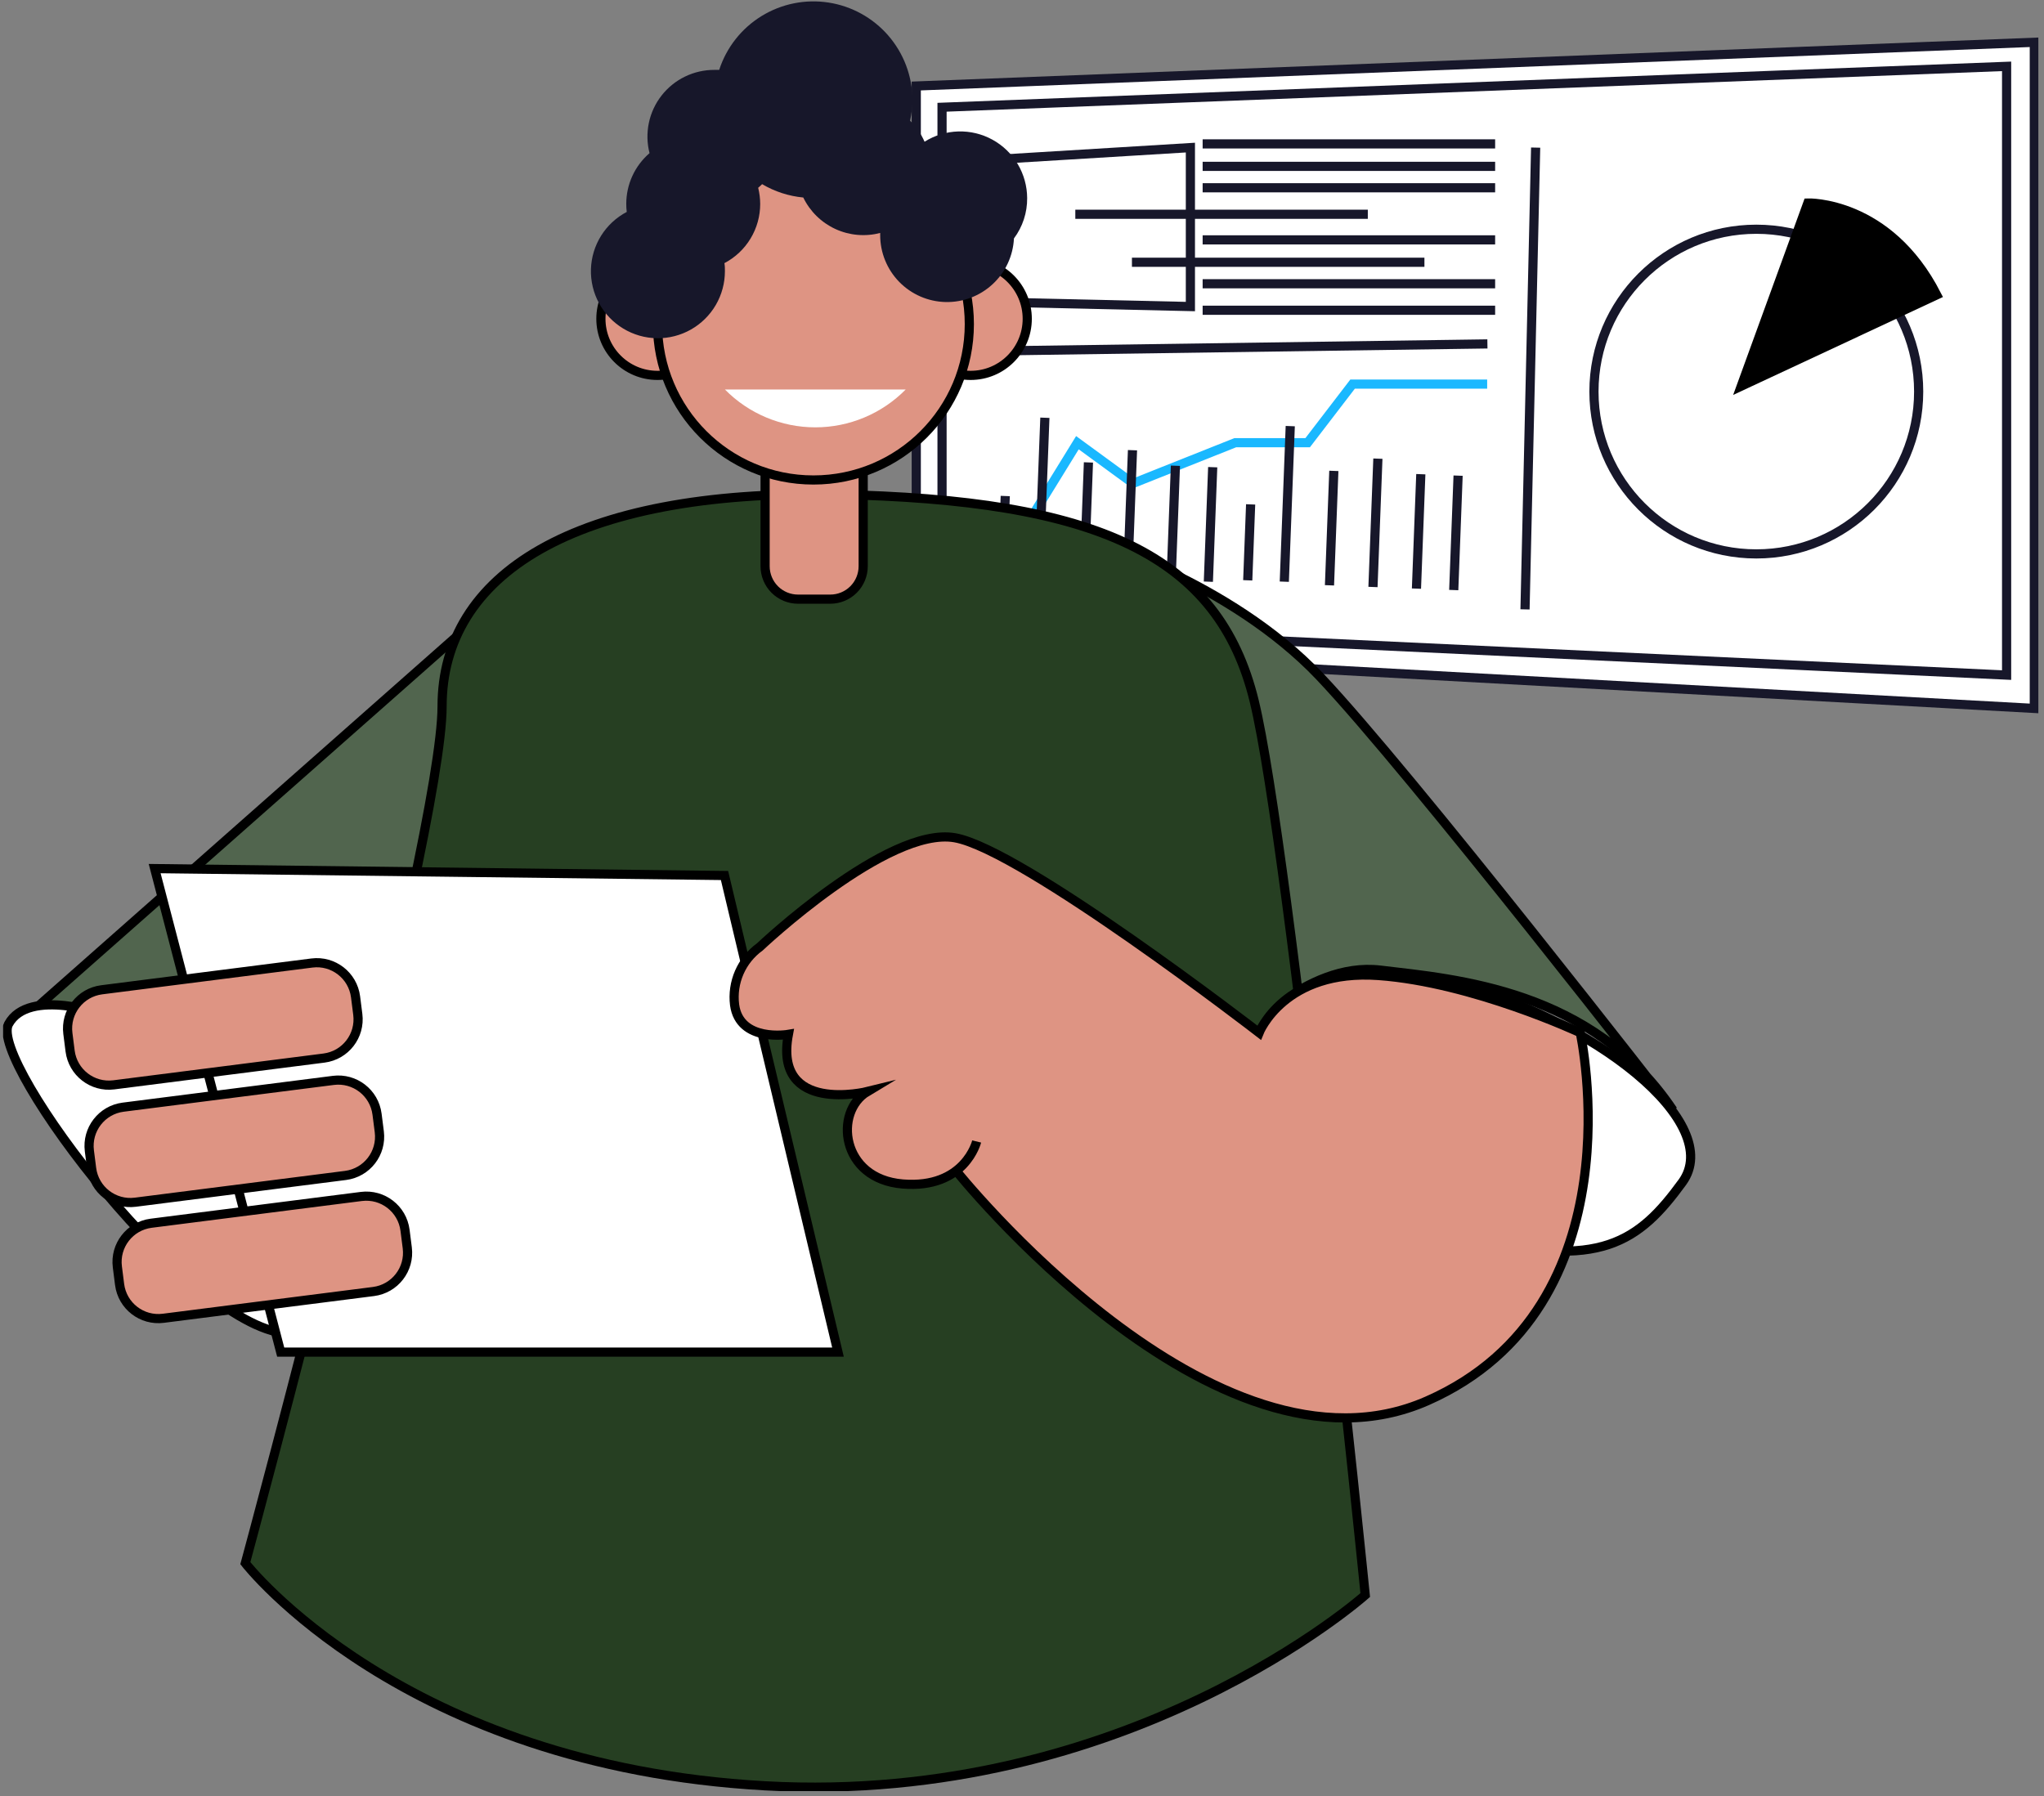 <svg width="223" height="196" viewBox="0 0 223 196" fill="none" xmlns="http://www.w3.org/2000/svg">
<rect x="0" y="0" width="223" height="196" fill="#808080" stroke="none"/>
<g clip-path="url(#clip0_247_385)">
<path d="M99.964 9.384V70.615L221.943 77.301V4.613L99.964 9.384Z" fill="white" stroke="#17172A" stroke-miterlimit="10"/>
<path d="M102.776 11.703L218.92 7.24V73.663L102.776 68.207V11.703Z" stroke="#17172A" stroke-miterlimit="10"/>
<path d="M109.357 61.6L117.545 48.306L123.617 52.743L134.766 48.306H142.665L147.568 41.91H162.25" stroke="#1AB8FF" stroke-miterlimit="10"/>
<path d="M136.128 63.322L136.444 55.037" stroke="#17172A" stroke-miterlimit="10"/>
<path d="M140.117 63.471L140.767 46.496" stroke="#17172A" stroke-miterlimit="10"/>
<path d="M145.046 63.867L145.521 51.382" stroke="#17172A" stroke-miterlimit="10"/>
<path d="M149.791 64.051L150.327 50.046" stroke="#17172A" stroke-miterlimit="10"/>
<path d="M154.535 64.227L155.01 51.742" stroke="#17172A" stroke-miterlimit="10"/>
<path d="M158.603 64.385L159.078 51.9" stroke="#17172A" stroke-miterlimit="10"/>
<path d="M109.357 62.4L109.673 54.123" stroke="#17172A" stroke-miterlimit="10"/>
<path d="M113.346 62.558L113.996 45.583" stroke="#17172A" stroke-miterlimit="10"/>
<path d="M118.275 62.953L118.749 50.459" stroke="#17172A" stroke-miterlimit="10"/>
<path d="M123.019 63.129L123.555 49.124" stroke="#17172A" stroke-miterlimit="10"/>
<path d="M127.764 63.313L128.238 50.819" stroke="#17172A" stroke-miterlimit="10"/>
<path d="M131.832 63.471L132.306 50.977" stroke="#17172A" stroke-miterlimit="10"/>
<path d="M166.379 66.494L167.539 16.105" stroke="#17172A" stroke-miterlimit="10"/>
<path d="M108.197 38.299L162.276 37.526" stroke="#17172A" stroke-miterlimit="10"/>
<path d="M108.223 32.957V17.423L129.872 16.105V33.449L108.223 32.957Z" stroke="#17172A" stroke-miterlimit="10"/>
<path d="M131.208 15.701H163.119" stroke="#17172A" stroke-miterlimit="10"/>
<path d="M131.208 18.152H163.119" stroke="#17172A" stroke-miterlimit="10"/>
<path d="M131.208 20.489H163.119" stroke="#17172A" stroke-miterlimit="10"/>
<path d="M117.317 23.38H149.228" stroke="#17172A" stroke-miterlimit="10"/>
<path d="M131.208 26.174H163.119" stroke="#17172A" stroke-miterlimit="10"/>
<path d="M123.494 28.617H155.405" stroke="#17172A" stroke-miterlimit="10"/>
<path d="M131.208 30.962H163.119" stroke="#17172A" stroke-miterlimit="10"/>
<path d="M131.208 33.853H163.119" stroke="#17172A" stroke-miterlimit="10"/>
<path d="M191.613 60.44C201.396 60.44 209.326 52.51 209.326 42.727C209.326 32.945 201.396 25.014 191.613 25.014C181.83 25.014 173.9 32.945 173.9 42.727C173.9 52.51 181.83 60.44 191.613 60.44Z" stroke="#17172A" stroke-miterlimit="10"/>
<path d="M211.294 32.175L189.97 42.13L197.236 22.15C197.236 22.15 206.022 21.86 211.294 32.175Z" fill="black" stroke="black" stroke-miterlimit="10"/>
<path d="M58.687 61.618L3.105 110.724C3.105 110.724 12.463 107.534 20.678 113.491C28.893 119.448 43.785 136.502 43.785 136.502L58.687 61.618Z" fill="#51654E" stroke="black" stroke-miterlimit="10"/>
<path d="M136.269 113.509C136.269 113.509 140.354 102.412 157.277 106.814C174.199 111.216 188.213 122.585 183.539 129.008C178.864 135.43 174.533 138.725 160.361 134.877C160.361 134.877 143.869 133.963 136.269 113.509Z" fill="white" stroke="black" stroke-miterlimit="10"/>
<path d="M182.528 121.153C182.528 121.153 153.885 84.251 143.983 73.804C134.081 63.357 118.67 58.867 118.67 58.867L135.179 113.535C135.179 113.535 142.358 104.872 150.599 105.856C158.84 106.84 173.742 107.973 182.528 121.153Z" fill="#51654E" stroke="black" stroke-miterlimit="10"/>
<path d="M26.767 170.566C26.767 170.566 48.231 91.376 48.231 77.064C48.231 62.751 62.535 53.403 91.152 53.956C119.768 54.51 132.965 60.554 136.84 76.519C140.715 92.483 148.947 174.046 148.947 174.046C148.947 174.046 123.081 197.065 83.464 194.86C43.847 192.655 26.767 170.566 26.767 170.566Z" fill="#263F22" stroke="black" stroke-miterlimit="10"/>
<path d="M83.455 46.628H94.174V61.785C94.174 62.738 93.796 63.652 93.122 64.326C92.448 64.999 91.534 65.378 90.581 65.378H87.066C86.113 65.378 85.199 64.999 84.525 64.326C83.851 63.652 83.473 62.738 83.473 61.785V46.628H83.455Z" fill="#DE9483" stroke="black" stroke-miterlimit="10"/>
<path d="M105.895 40.961C109.306 40.961 112.072 38.196 112.072 34.785C112.072 31.373 109.306 28.608 105.895 28.608C102.484 28.608 99.718 31.373 99.718 34.785C99.718 38.196 102.484 40.961 105.895 40.961Z" fill="#DE9483" stroke="black" stroke-miterlimit="10"/>
<path d="M71.734 40.961C75.145 40.961 77.911 38.196 77.911 34.785C77.911 31.373 75.145 28.608 71.734 28.608C68.323 28.608 65.558 31.373 65.558 34.785C65.558 38.196 68.323 40.961 71.734 40.961Z" fill="#DE9483" stroke="black" stroke-miterlimit="10"/>
<path d="M88.744 52.374C98.139 52.374 105.754 44.759 105.754 35.364C105.754 25.97 98.139 18.354 88.744 18.354C79.35 18.354 71.734 25.97 71.734 35.364C71.734 44.759 79.35 52.374 88.744 52.374Z" fill="#DE9483" stroke="black" stroke-miterlimit="10"/>
<path d="M98.813 42.499C97.525 43.807 95.99 44.846 94.297 45.555C92.604 46.265 90.787 46.63 88.951 46.63C87.115 46.63 85.298 46.265 83.604 45.555C81.911 44.846 80.376 43.807 79.088 42.499H98.813Z" fill="white"/>
<path d="M112.063 21.614C112.058 20.311 111.704 19.032 111.039 17.912C110.373 16.791 109.42 15.87 108.277 15.242C107.135 14.614 105.846 14.304 104.543 14.343C103.24 14.382 101.972 14.769 100.869 15.464C100.494 14.605 99.957 13.826 99.288 13.171C99.461 12.406 99.549 11.626 99.551 10.842C99.524 8.278 98.585 5.808 96.904 3.872C95.223 1.937 92.909 0.662 90.374 0.275C87.84 -0.111 85.25 0.416 83.069 1.762C80.887 3.109 79.255 5.187 78.464 7.626C78.297 7.626 78.122 7.626 77.946 7.626C76.834 7.621 75.735 7.871 74.734 8.357C73.733 8.842 72.857 9.551 72.173 10.429C71.489 11.306 71.015 12.329 70.788 13.418C70.562 14.507 70.588 15.634 70.864 16.711C70.067 17.396 69.428 18.246 68.989 19.201C68.551 20.157 68.325 21.195 68.325 22.247C68.323 22.54 68.341 22.834 68.378 23.125C67.231 23.728 66.265 24.625 65.578 25.724C64.892 26.823 64.51 28.084 64.471 29.379C64.433 30.674 64.739 31.957 65.359 33.094C65.979 34.232 66.891 35.185 68 35.854C69.109 36.524 70.376 36.887 71.672 36.906C72.967 36.925 74.245 36.599 75.373 35.962C76.501 35.324 77.44 34.399 78.093 33.279C78.745 32.16 79.089 30.888 79.088 29.592C79.088 29.311 79.088 29.03 79.035 28.713C80.214 28.094 81.201 27.164 81.888 26.024C82.576 24.884 82.939 23.578 82.937 22.247C82.934 21.654 82.86 21.064 82.717 20.489C82.866 20.366 83.007 20.235 83.147 20.094C84.519 20.904 86.052 21.402 87.637 21.552C88.372 23.069 89.61 24.283 91.14 24.988C92.671 25.693 94.398 25.845 96.028 25.418C96.028 25.497 96.028 25.577 96.028 25.656C96.027 27.561 96.772 29.392 98.102 30.756C99.433 32.12 101.244 32.91 103.149 32.957C105.054 33.004 106.902 32.304 108.298 31.007C109.695 29.711 110.528 27.919 110.622 26.016C111.571 24.746 112.077 23.2 112.063 21.614Z" fill="#17172A"/>
<path d="M11.566 110.741C11.566 110.741 3.123 107.701 0.926 111.752C-1.27 115.802 21.134 145.517 31.739 145.517C42.344 145.517 57.966 127.602 44.392 121.153C30.817 114.704 11.566 110.741 11.566 110.741Z" fill="white" stroke="black" stroke-miterlimit="10"/>
<path d="M16.873 94.777L30.624 147.538H91.424L79.044 95.532L16.873 94.777Z" fill="white" stroke="black" stroke-miterlimit="10"/>
<path d="M34.025 105.081L11.094 108.002C8.759 108.299 7.108 110.433 7.405 112.768L7.649 114.685C7.947 117.02 10.081 118.671 12.415 118.374L35.346 115.452C37.681 115.155 39.332 113.021 39.035 110.687L38.791 108.769C38.493 106.435 36.359 104.783 34.025 105.081Z" fill="#DE9483" stroke="black" stroke-miterlimit="10"/>
<path d="M36.371 117.888L13.44 120.81C11.105 121.107 9.454 123.241 9.751 125.575L9.995 127.493C10.293 129.827 12.426 131.479 14.761 131.181L37.692 128.26C40.027 127.963 41.678 125.829 41.381 123.494L41.136 121.577C40.839 119.242 38.705 117.591 36.371 117.888Z" fill="#DE9483" stroke="black" stroke-miterlimit="10"/>
<path d="M39.423 130.553L16.492 133.475C14.158 133.772 12.506 135.906 12.804 138.24L13.048 140.158C13.345 142.492 15.479 144.144 17.814 143.846L40.745 140.925C43.079 140.628 44.731 138.494 44.433 136.159L44.189 134.242C43.892 131.907 41.758 130.256 39.423 130.553Z" fill="#DE9483" stroke="black" stroke-miterlimit="10"/>
<path d="M104.173 127.584C104.173 127.584 132.42 163.124 155.713 152.853C179.005 142.582 172.406 112.683 172.406 112.683C172.406 112.683 160.668 107.183 150.397 106.445C140.126 105.707 137.367 112.683 137.367 112.683C137.367 112.683 111.509 92.694 104.173 91.412C96.836 90.129 82.893 103.326 82.893 103.326C81.911 104.036 81.138 104.997 80.654 106.108C80.171 107.22 79.994 108.44 80.143 109.643C80.696 113.781 86.012 112.867 86.012 112.867C84.36 121.654 94.631 119.106 94.631 119.106C90.967 121.302 91.696 128.639 98.488 129.192C105.28 129.746 106.554 124.553 106.554 124.553" fill="#DE9483"/>
<path d="M104.173 127.584C104.173 127.584 132.42 163.124 155.713 152.853C179.005 142.582 172.406 112.683 172.406 112.683C172.406 112.683 160.668 107.183 150.397 106.445C140.126 105.707 137.367 112.683 137.367 112.683C137.367 112.683 111.509 92.694 104.173 91.412C96.836 90.129 82.893 103.326 82.893 103.326C81.911 104.036 81.138 104.997 80.654 106.108C80.171 107.22 79.994 108.44 80.143 109.643C80.696 113.781 86.012 112.867 86.012 112.867C84.36 121.654 94.631 119.106 94.631 119.106C90.967 121.302 91.696 128.639 98.488 129.192C105.28 129.746 106.554 124.553 106.554 124.553" stroke="black" stroke-miterlimit="10"/>
</g>
<defs>
<clipPath id="clip0_247_385">
<rect width="222.045" height="195.44" fill="white" transform="translate(0.338)"/>
</clipPath>
</defs>
</svg>
